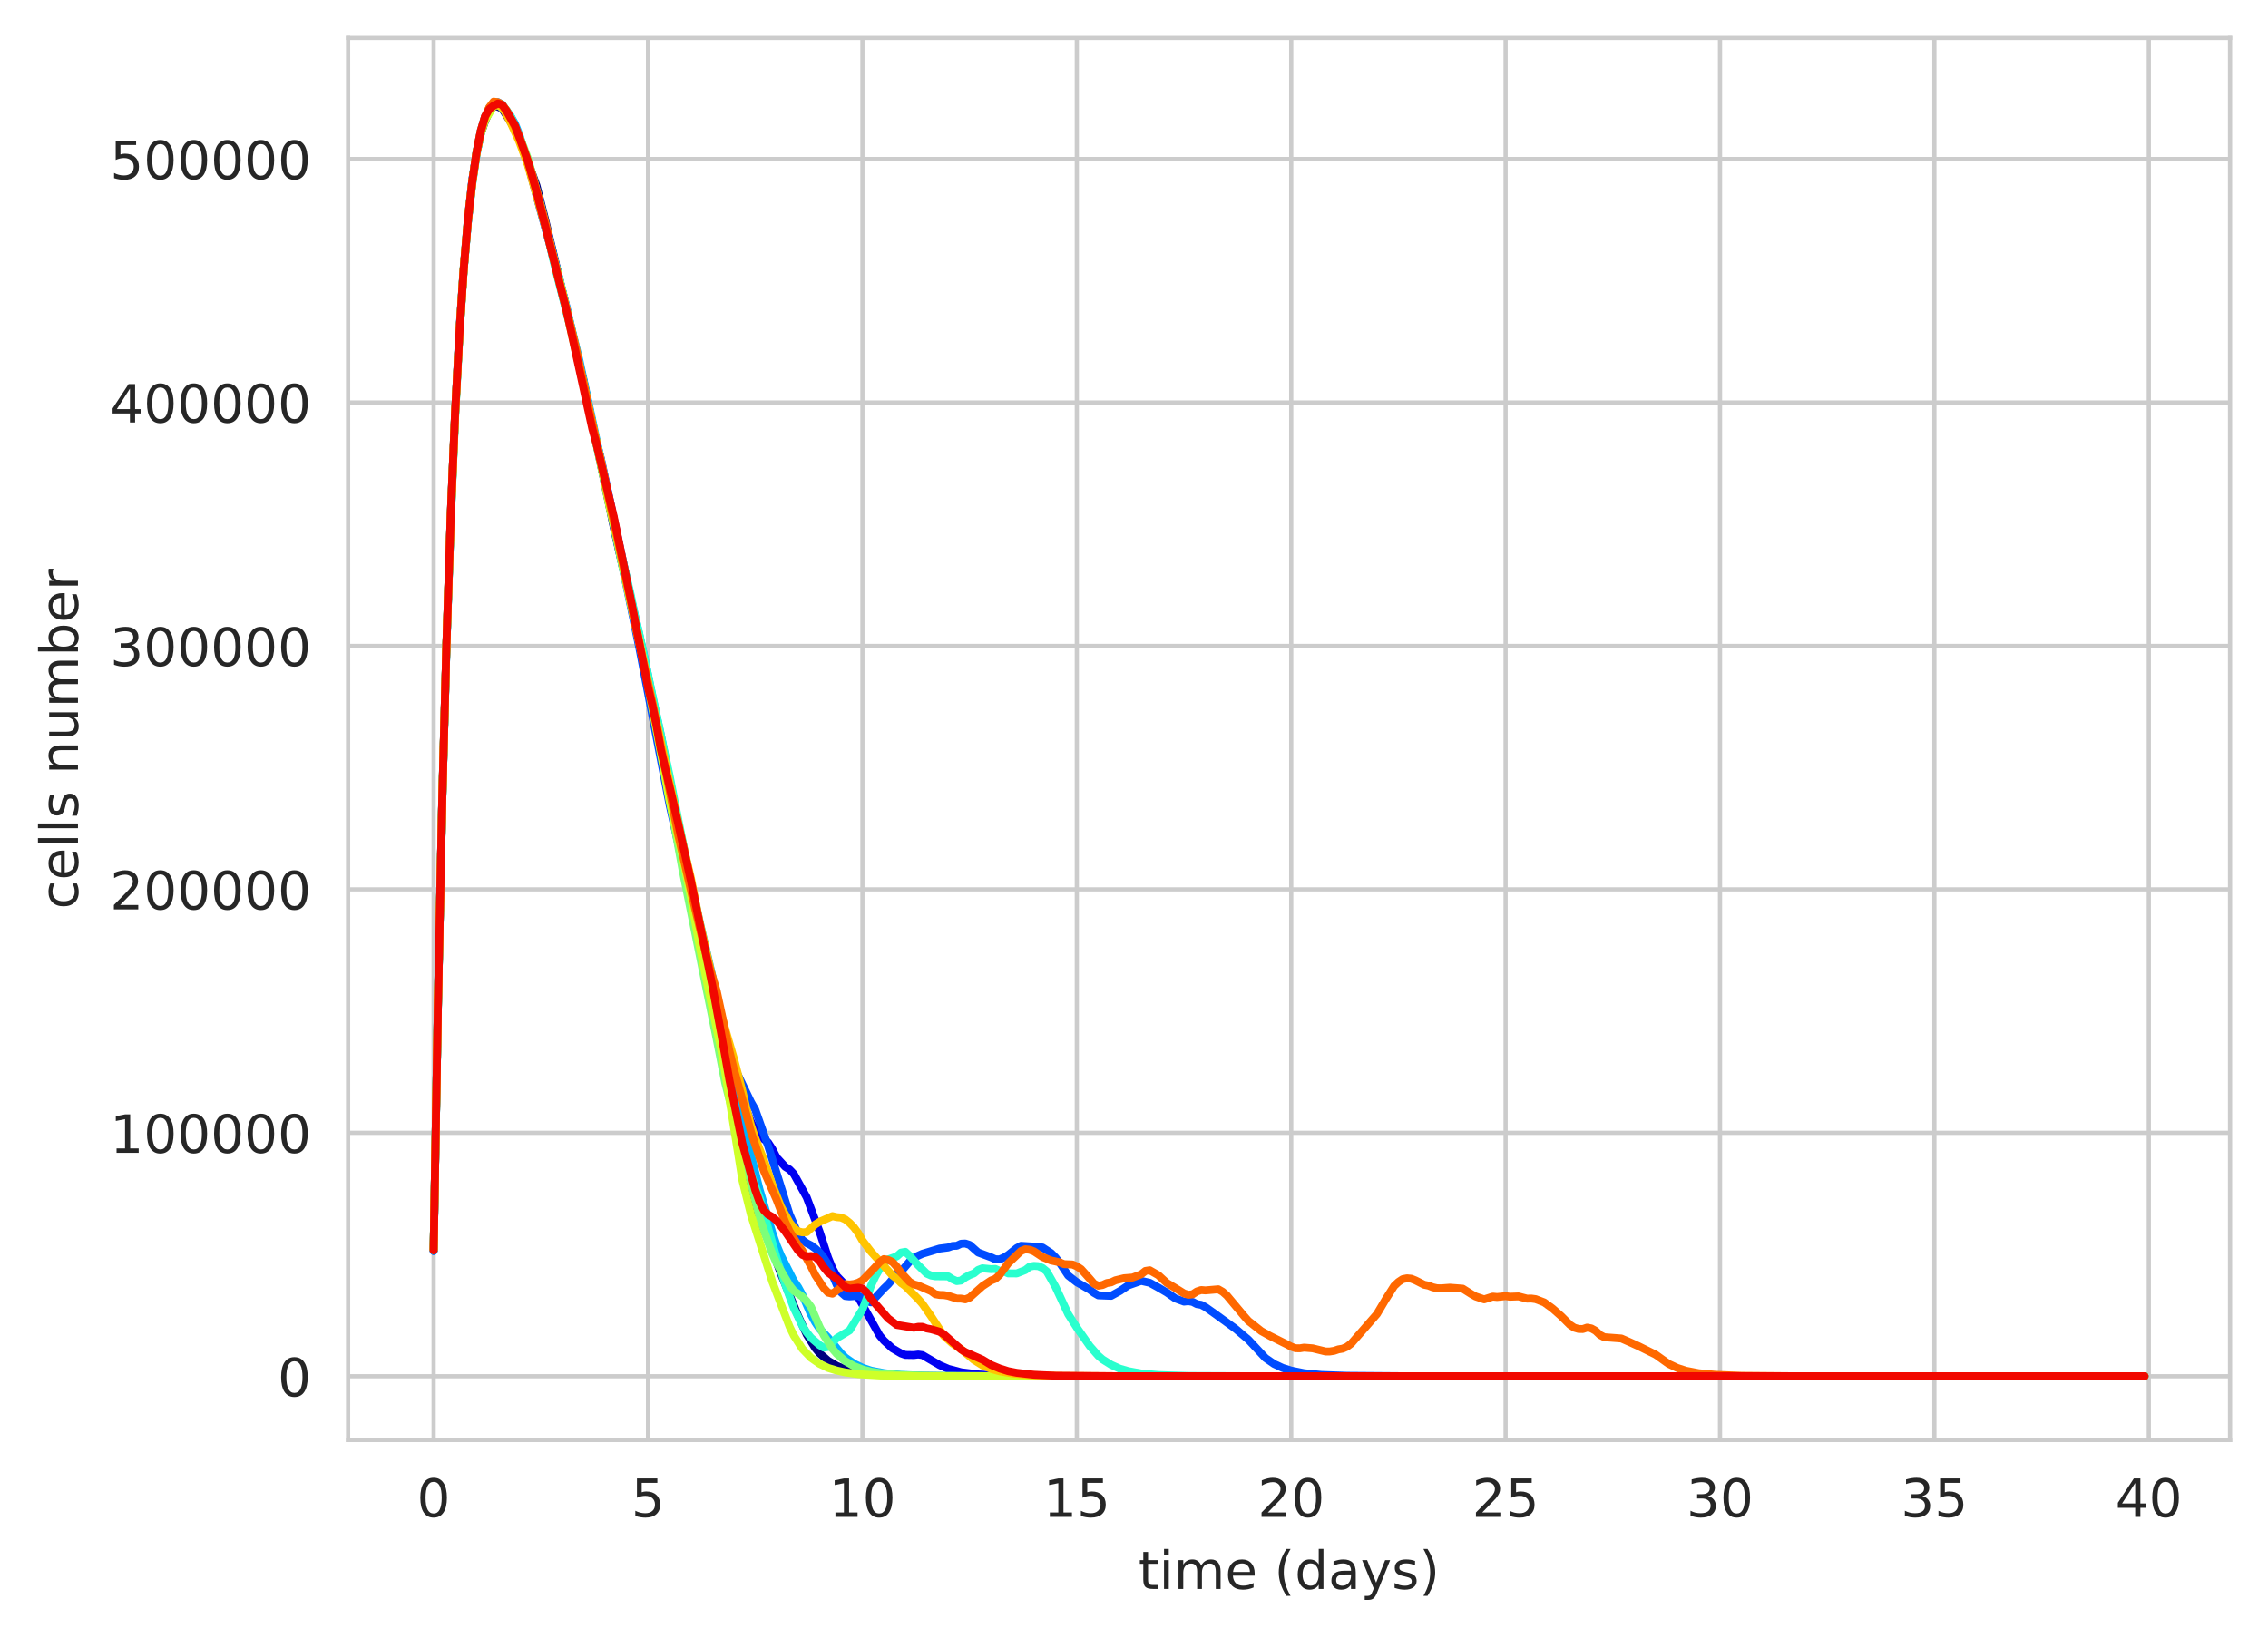 <?xml version="1.0" encoding="utf-8" standalone="no"?>
<!DOCTYPE svg PUBLIC "-//W3C//DTD SVG 1.1//EN"
  "http://www.w3.org/Graphics/SVG/1.1/DTD/svg11.dtd">
<!-- Created with matplotlib (https://matplotlib.org/) -->
<svg height="310.868pt" version="1.1" viewBox="0 0 430.373 310.868" width="430.373pt" xmlns="http://www.w3.org/2000/svg" xmlns:xlink="http://www.w3.org/1999/xlink">
 <defs>
  <style type="text/css">
*{stroke-linecap:butt;stroke-linejoin:round;white-space:pre;}
  </style>
 </defs>
 <g id="figure_1">
  <g id="patch_1">
   <path d="M 0 310.868 
L 430.373 310.868 
L 430.373 0 
L 0 0 
z
" style="fill:#ffffff;"/>
  </g>
  <g id="axes_1">
   <g id="patch_2">
    <path d="M 66.053 273.312 
L 423.173 273.312 
L 423.173 7.2 
L 66.053 7.2 
z
" style="fill:#ffffff;"/>
   </g>
   <g id="matplotlib.axis_1">
    <g id="xtick_1">
     <g id="line2d_1">
      <path clip-path="url(#p8ce9dc0d9c)" d="M 82.286 273.312 
L 82.286 7.2 
" style="fill:none;stroke:#cccccc;stroke-linecap:round;stroke-width:0.8;"/>
     </g>
     <g id="text_1">
      <!-- 0 -->
      <defs>
       <path d="M 31.781 66.406 
Q 24.172 66.406 20.328 58.906 
Q 16.5 51.422 16.5 36.375 
Q 16.5 21.391 20.328 13.891 
Q 24.172 6.391 31.781 6.391 
Q 39.453 6.391 43.281 13.891 
Q 47.125 21.391 47.125 36.375 
Q 47.125 51.422 43.281 58.906 
Q 39.453 66.406 31.781 66.406 
z
M 31.781 74.219 
Q 44.047 74.219 50.516 64.516 
Q 56.984 54.828 56.984 36.375 
Q 56.984 17.969 50.516 8.266 
Q 44.047 -1.422 31.781 -1.422 
Q 19.531 -1.422 13.062 8.266 
Q 6.594 17.969 6.594 36.375 
Q 6.594 54.828 13.062 64.516 
Q 19.531 74.219 31.781 74.219 
z
" id="DejaVuSans-48"/>
      </defs>
      <g style="fill:#262626;" transform="translate(79.105 287.91)scale(0.1 -0.1)">
       <use xlink:href="#DejaVuSans-48"/>
      </g>
     </g>
    </g>
    <g id="xtick_2">
     <g id="line2d_2">
      <path clip-path="url(#p8ce9dc0d9c)" d="M 122.969 273.312 
L 122.969 7.2 
" style="fill:none;stroke:#cccccc;stroke-linecap:round;stroke-width:0.8;"/>
     </g>
     <g id="text_2">
      <!-- 5 -->
      <defs>
       <path d="M 10.797 72.906 
L 49.516 72.906 
L 49.516 64.594 
L 19.828 64.594 
L 19.828 46.734 
Q 21.969 47.469 24.109 47.828 
Q 26.266 48.188 28.422 48.188 
Q 40.625 48.188 47.75 41.5 
Q 54.891 34.812 54.891 23.391 
Q 54.891 11.625 47.562 5.094 
Q 40.234 -1.422 26.906 -1.422 
Q 22.312 -1.422 17.547 -0.641 
Q 12.797 0.141 7.719 1.703 
L 7.719 11.625 
Q 12.109 9.234 16.797 8.062 
Q 21.484 6.891 26.703 6.891 
Q 35.156 6.891 40.078 11.328 
Q 45.016 15.766 45.016 23.391 
Q 45.016 31 40.078 35.438 
Q 35.156 39.891 26.703 39.891 
Q 22.75 39.891 18.812 39.016 
Q 14.891 38.141 10.797 36.281 
z
" id="DejaVuSans-53"/>
      </defs>
      <g style="fill:#262626;" transform="translate(119.788 287.91)scale(0.1 -0.1)">
       <use xlink:href="#DejaVuSans-53"/>
      </g>
     </g>
    </g>
    <g id="xtick_3">
     <g id="line2d_3">
      <path clip-path="url(#p8ce9dc0d9c)" d="M 163.653 273.312 
L 163.653 7.2 
" style="fill:none;stroke:#cccccc;stroke-linecap:round;stroke-width:0.8;"/>
     </g>
     <g id="text_3">
      <!-- 10 -->
      <defs>
       <path d="M 12.406 8.297 
L 28.516 8.297 
L 28.516 63.922 
L 10.984 60.406 
L 10.984 69.391 
L 28.422 72.906 
L 38.281 72.906 
L 38.281 8.297 
L 54.391 8.297 
L 54.391 0 
L 12.406 0 
z
" id="DejaVuSans-49"/>
      </defs>
      <g style="fill:#262626;" transform="translate(157.29 287.91)scale(0.1 -0.1)">
       <use xlink:href="#DejaVuSans-49"/>
       <use x="63.623" xlink:href="#DejaVuSans-48"/>
      </g>
     </g>
    </g>
    <g id="xtick_4">
     <g id="line2d_4">
      <path clip-path="url(#p8ce9dc0d9c)" d="M 204.336 273.312 
L 204.336 7.2 
" style="fill:none;stroke:#cccccc;stroke-linecap:round;stroke-width:0.8;"/>
     </g>
     <g id="text_4">
      <!-- 15 -->
      <g style="fill:#262626;" transform="translate(197.974 287.91)scale(0.1 -0.1)">
       <use xlink:href="#DejaVuSans-49"/>
       <use x="63.623" xlink:href="#DejaVuSans-53"/>
      </g>
     </g>
    </g>
    <g id="xtick_5">
     <g id="line2d_5">
      <path clip-path="url(#p8ce9dc0d9c)" d="M 245.02 273.312 
L 245.02 7.2 
" style="fill:none;stroke:#cccccc;stroke-linecap:round;stroke-width:0.8;"/>
     </g>
     <g id="text_5">
      <!-- 20 -->
      <defs>
       <path d="M 19.188 8.297 
L 53.609 8.297 
L 53.609 0 
L 7.328 0 
L 7.328 8.297 
Q 12.938 14.109 22.625 23.891 
Q 32.328 33.688 34.812 36.531 
Q 39.547 41.844 41.422 45.531 
Q 43.312 49.219 43.312 52.781 
Q 43.312 58.594 39.234 62.25 
Q 35.156 65.922 28.609 65.922 
Q 23.969 65.922 18.812 64.312 
Q 13.672 62.703 7.812 59.422 
L 7.812 69.391 
Q 13.766 71.781 18.938 73 
Q 24.125 74.219 28.422 74.219 
Q 39.75 74.219 46.484 68.547 
Q 53.219 62.891 53.219 53.422 
Q 53.219 48.922 51.531 44.891 
Q 49.859 40.875 45.406 35.406 
Q 44.188 33.984 37.641 27.219 
Q 31.109 20.453 19.188 8.297 
z
" id="DejaVuSans-50"/>
      </defs>
      <g style="fill:#262626;" transform="translate(238.657 287.91)scale(0.1 -0.1)">
       <use xlink:href="#DejaVuSans-50"/>
       <use x="63.623" xlink:href="#DejaVuSans-48"/>
      </g>
     </g>
    </g>
    <g id="xtick_6">
     <g id="line2d_6">
      <path clip-path="url(#p8ce9dc0d9c)" d="M 285.703 273.312 
L 285.703 7.2 
" style="fill:none;stroke:#cccccc;stroke-linecap:round;stroke-width:0.8;"/>
     </g>
     <g id="text_6">
      <!-- 25 -->
      <g style="fill:#262626;" transform="translate(279.341 287.91)scale(0.1 -0.1)">
       <use xlink:href="#DejaVuSans-50"/>
       <use x="63.623" xlink:href="#DejaVuSans-53"/>
      </g>
     </g>
    </g>
    <g id="xtick_7">
     <g id="line2d_7">
      <path clip-path="url(#p8ce9dc0d9c)" d="M 326.387 273.312 
L 326.387 7.2 
" style="fill:none;stroke:#cccccc;stroke-linecap:round;stroke-width:0.8;"/>
     </g>
     <g id="text_7">
      <!-- 30 -->
      <defs>
       <path d="M 40.578 39.312 
Q 47.656 37.797 51.625 33 
Q 55.609 28.219 55.609 21.188 
Q 55.609 10.406 48.188 4.484 
Q 40.766 -1.422 27.094 -1.422 
Q 22.516 -1.422 17.656 -0.516 
Q 12.797 0.391 7.625 2.203 
L 7.625 11.719 
Q 11.719 9.328 16.594 8.109 
Q 21.484 6.891 26.812 6.891 
Q 36.078 6.891 40.938 10.547 
Q 45.797 14.203 45.797 21.188 
Q 45.797 27.641 41.281 31.266 
Q 36.766 34.906 28.719 34.906 
L 20.219 34.906 
L 20.219 43.016 
L 29.109 43.016 
Q 36.375 43.016 40.234 45.922 
Q 44.094 48.828 44.094 54.297 
Q 44.094 59.906 40.109 62.906 
Q 36.141 65.922 28.719 65.922 
Q 24.656 65.922 20.016 65.031 
Q 15.375 64.156 9.812 62.312 
L 9.812 71.094 
Q 15.438 72.656 20.344 73.438 
Q 25.25 74.219 29.594 74.219 
Q 40.828 74.219 47.359 69.109 
Q 53.906 64.016 53.906 55.328 
Q 53.906 49.266 50.438 45.094 
Q 46.969 40.922 40.578 39.312 
z
" id="DejaVuSans-51"/>
      </defs>
      <g style="fill:#262626;" transform="translate(320.025 287.91)scale(0.1 -0.1)">
       <use xlink:href="#DejaVuSans-51"/>
       <use x="63.623" xlink:href="#DejaVuSans-48"/>
      </g>
     </g>
    </g>
    <g id="xtick_8">
     <g id="line2d_8">
      <path clip-path="url(#p8ce9dc0d9c)" d="M 367.071 273.312 
L 367.071 7.2 
" style="fill:none;stroke:#cccccc;stroke-linecap:round;stroke-width:0.8;"/>
     </g>
     <g id="text_8">
      <!-- 35 -->
      <g style="fill:#262626;" transform="translate(360.708 287.91)scale(0.1 -0.1)">
       <use xlink:href="#DejaVuSans-51"/>
       <use x="63.623" xlink:href="#DejaVuSans-53"/>
      </g>
     </g>
    </g>
    <g id="xtick_9">
     <g id="line2d_9">
      <path clip-path="url(#p8ce9dc0d9c)" d="M 407.754 273.312 
L 407.754 7.2 
" style="fill:none;stroke:#cccccc;stroke-linecap:round;stroke-width:0.8;"/>
     </g>
     <g id="text_9">
      <!-- 40 -->
      <defs>
       <path d="M 37.797 64.312 
L 12.891 25.391 
L 37.797 25.391 
z
M 35.203 72.906 
L 47.609 72.906 
L 47.609 25.391 
L 58.016 25.391 
L 58.016 17.188 
L 47.609 17.188 
L 47.609 0 
L 37.797 0 
L 37.797 17.188 
L 4.891 17.188 
L 4.891 26.703 
z
" id="DejaVuSans-52"/>
      </defs>
      <g style="fill:#262626;" transform="translate(401.392 287.91)scale(0.1 -0.1)">
       <use xlink:href="#DejaVuSans-52"/>
       <use x="63.623" xlink:href="#DejaVuSans-48"/>
      </g>
     </g>
    </g>
    <g id="text_10">
     <!-- time (days) -->
     <defs>
      <path d="M 18.312 70.219 
L 18.312 54.688 
L 36.812 54.688 
L 36.812 47.703 
L 18.312 47.703 
L 18.312 18.016 
Q 18.312 11.328 20.141 9.422 
Q 21.969 7.516 27.594 7.516 
L 36.812 7.516 
L 36.812 0 
L 27.594 0 
Q 17.188 0 13.234 3.875 
Q 9.281 7.766 9.281 18.016 
L 9.281 47.703 
L 2.688 47.703 
L 2.688 54.688 
L 9.281 54.688 
L 9.281 70.219 
z
" id="DejaVuSans-116"/>
      <path d="M 9.422 54.688 
L 18.406 54.688 
L 18.406 0 
L 9.422 0 
z
M 9.422 75.984 
L 18.406 75.984 
L 18.406 64.594 
L 9.422 64.594 
z
" id="DejaVuSans-105"/>
      <path d="M 52 44.188 
Q 55.375 50.25 60.062 53.125 
Q 64.75 56 71.094 56 
Q 79.641 56 84.281 50.016 
Q 88.922 44.047 88.922 33.016 
L 88.922 0 
L 79.891 0 
L 79.891 32.719 
Q 79.891 40.578 77.094 44.375 
Q 74.312 48.188 68.609 48.188 
Q 61.625 48.188 57.562 43.547 
Q 53.516 38.922 53.516 30.906 
L 53.516 0 
L 44.484 0 
L 44.484 32.719 
Q 44.484 40.625 41.703 44.406 
Q 38.922 48.188 33.109 48.188 
Q 26.219 48.188 22.156 43.531 
Q 18.109 38.875 18.109 30.906 
L 18.109 0 
L 9.078 0 
L 9.078 54.688 
L 18.109 54.688 
L 18.109 46.188 
Q 21.188 51.219 25.484 53.609 
Q 29.781 56 35.688 56 
Q 41.656 56 45.828 52.969 
Q 50 49.953 52 44.188 
z
" id="DejaVuSans-109"/>
      <path d="M 56.203 29.594 
L 56.203 25.203 
L 14.891 25.203 
Q 15.484 15.922 20.484 11.062 
Q 25.484 6.203 34.422 6.203 
Q 39.594 6.203 44.453 7.469 
Q 49.312 8.734 54.109 11.281 
L 54.109 2.781 
Q 49.266 0.734 44.188 -0.344 
Q 39.109 -1.422 33.891 -1.422 
Q 20.797 -1.422 13.156 6.188 
Q 5.516 13.812 5.516 26.812 
Q 5.516 40.234 12.766 48.109 
Q 20.016 56 32.328 56 
Q 43.359 56 49.781 48.891 
Q 56.203 41.797 56.203 29.594 
z
M 47.219 32.234 
Q 47.125 39.594 43.094 43.984 
Q 39.062 48.391 32.422 48.391 
Q 24.906 48.391 20.391 44.141 
Q 15.875 39.891 15.188 32.172 
z
" id="DejaVuSans-101"/>
      <path id="DejaVuSans-32"/>
      <path d="M 31 75.875 
Q 24.469 64.656 21.281 53.656 
Q 18.109 42.672 18.109 31.391 
Q 18.109 20.125 21.312 9.062 
Q 24.516 -2 31 -13.188 
L 23.188 -13.188 
Q 15.875 -1.703 12.234 9.375 
Q 8.594 20.453 8.594 31.391 
Q 8.594 42.281 12.203 53.312 
Q 15.828 64.359 23.188 75.875 
z
" id="DejaVuSans-40"/>
      <path d="M 45.406 46.391 
L 45.406 75.984 
L 54.391 75.984 
L 54.391 0 
L 45.406 0 
L 45.406 8.203 
Q 42.578 3.328 38.25 0.953 
Q 33.938 -1.422 27.875 -1.422 
Q 17.969 -1.422 11.734 6.484 
Q 5.516 14.406 5.516 27.297 
Q 5.516 40.188 11.734 48.094 
Q 17.969 56 27.875 56 
Q 33.938 56 38.25 53.625 
Q 42.578 51.266 45.406 46.391 
z
M 14.797 27.297 
Q 14.797 17.391 18.875 11.75 
Q 22.953 6.109 30.078 6.109 
Q 37.203 6.109 41.297 11.75 
Q 45.406 17.391 45.406 27.297 
Q 45.406 37.203 41.297 42.844 
Q 37.203 48.484 30.078 48.484 
Q 22.953 48.484 18.875 42.844 
Q 14.797 37.203 14.797 27.297 
z
" id="DejaVuSans-100"/>
      <path d="M 34.281 27.484 
Q 23.391 27.484 19.188 25 
Q 14.984 22.516 14.984 16.5 
Q 14.984 11.719 18.141 8.906 
Q 21.297 6.109 26.703 6.109 
Q 34.188 6.109 38.703 11.406 
Q 43.219 16.703 43.219 25.484 
L 43.219 27.484 
z
M 52.203 31.203 
L 52.203 0 
L 43.219 0 
L 43.219 8.297 
Q 40.141 3.328 35.547 0.953 
Q 30.953 -1.422 24.312 -1.422 
Q 15.922 -1.422 10.953 3.297 
Q 6 8.016 6 15.922 
Q 6 25.141 12.172 29.828 
Q 18.359 34.516 30.609 34.516 
L 43.219 34.516 
L 43.219 35.406 
Q 43.219 41.609 39.141 45 
Q 35.062 48.391 27.688 48.391 
Q 23 48.391 18.547 47.266 
Q 14.109 46.141 10.016 43.891 
L 10.016 52.203 
Q 14.938 54.109 19.578 55.047 
Q 24.219 56 28.609 56 
Q 40.484 56 46.344 49.844 
Q 52.203 43.703 52.203 31.203 
z
" id="DejaVuSans-97"/>
      <path d="M 32.172 -5.078 
Q 28.375 -14.844 24.75 -17.812 
Q 21.141 -20.797 15.094 -20.797 
L 7.906 -20.797 
L 7.906 -13.281 
L 13.188 -13.281 
Q 16.891 -13.281 18.938 -11.516 
Q 21 -9.766 23.484 -3.219 
L 25.094 0.875 
L 2.984 54.688 
L 12.5 54.688 
L 29.594 11.922 
L 46.688 54.688 
L 56.203 54.688 
z
" id="DejaVuSans-121"/>
      <path d="M 44.281 53.078 
L 44.281 44.578 
Q 40.484 46.531 36.375 47.5 
Q 32.281 48.484 27.875 48.484 
Q 21.188 48.484 17.844 46.438 
Q 14.5 44.391 14.5 40.281 
Q 14.5 37.156 16.891 35.375 
Q 19.281 33.594 26.516 31.984 
L 29.594 31.297 
Q 39.156 29.25 43.188 25.516 
Q 47.219 21.781 47.219 15.094 
Q 47.219 7.469 41.188 3.016 
Q 35.156 -1.422 24.609 -1.422 
Q 20.219 -1.422 15.453 -0.562 
Q 10.688 0.297 5.422 2 
L 5.422 11.281 
Q 10.406 8.688 15.234 7.391 
Q 20.062 6.109 24.812 6.109 
Q 31.156 6.109 34.562 8.281 
Q 37.984 10.453 37.984 14.406 
Q 37.984 18.062 35.516 20.016 
Q 33.062 21.969 24.703 23.781 
L 21.578 24.516 
Q 13.234 26.266 9.516 29.906 
Q 5.812 33.547 5.812 39.891 
Q 5.812 47.609 11.281 51.797 
Q 16.75 56 26.812 56 
Q 31.781 56 36.172 55.266 
Q 40.578 54.547 44.281 53.078 
z
" id="DejaVuSans-115"/>
      <path d="M 8.016 75.875 
L 15.828 75.875 
Q 23.141 64.359 26.781 53.312 
Q 30.422 42.281 30.422 31.391 
Q 30.422 20.453 26.781 9.375 
Q 23.141 -1.703 15.828 -13.188 
L 8.016 -13.188 
Q 14.5 -2 17.703 9.062 
Q 20.906 20.125 20.906 31.391 
Q 20.906 42.672 17.703 53.656 
Q 14.5 64.656 8.016 75.875 
z
" id="DejaVuSans-41"/>
     </defs>
     <g style="fill:#262626;" transform="translate(216.024 301.589)scale(0.1 -0.1)">
      <use xlink:href="#DejaVuSans-116"/>
      <use x="39.209" xlink:href="#DejaVuSans-105"/>
      <use x="66.992" xlink:href="#DejaVuSans-109"/>
      <use x="164.404" xlink:href="#DejaVuSans-101"/>
      <use x="225.928" xlink:href="#DejaVuSans-32"/>
      <use x="257.715" xlink:href="#DejaVuSans-40"/>
      <use x="296.729" xlink:href="#DejaVuSans-100"/>
      <use x="360.205" xlink:href="#DejaVuSans-97"/>
      <use x="421.484" xlink:href="#DejaVuSans-121"/>
      <use x="480.664" xlink:href="#DejaVuSans-115"/>
      <use x="532.764" xlink:href="#DejaVuSans-41"/>
     </g>
    </g>
   </g>
   <g id="matplotlib.axis_2">
    <g id="ytick_1">
     <g id="line2d_10">
      <path clip-path="url(#p8ce9dc0d9c)" d="M 66.053 261.216 
L 423.173 261.216 
" style="fill:none;stroke:#cccccc;stroke-linecap:round;stroke-width:0.8;"/>
     </g>
     <g id="text_11">
      <!-- 0 -->
      <g style="fill:#262626;" transform="translate(52.691 265.015)scale(0.1 -0.1)">
       <use xlink:href="#DejaVuSans-48"/>
      </g>
     </g>
    </g>
    <g id="ytick_2">
     <g id="line2d_11">
      <path clip-path="url(#p8ce9dc0d9c)" d="M 66.053 215.01 
L 423.173 215.01 
" style="fill:none;stroke:#cccccc;stroke-linecap:round;stroke-width:0.8;"/>
     </g>
     <g id="text_12">
      <!-- 100000 -->
      <g style="fill:#262626;" transform="translate(20.878 218.809)scale(0.1 -0.1)">
       <use xlink:href="#DejaVuSans-49"/>
       <use x="63.623" xlink:href="#DejaVuSans-48"/>
       <use x="127.246" xlink:href="#DejaVuSans-48"/>
       <use x="190.869" xlink:href="#DejaVuSans-48"/>
       <use x="254.492" xlink:href="#DejaVuSans-48"/>
       <use x="318.115" xlink:href="#DejaVuSans-48"/>
      </g>
     </g>
    </g>
    <g id="ytick_3">
     <g id="line2d_12">
      <path clip-path="url(#p8ce9dc0d9c)" d="M 66.053 168.804 
L 423.173 168.804 
" style="fill:none;stroke:#cccccc;stroke-linecap:round;stroke-width:0.8;"/>
     </g>
     <g id="text_13">
      <!-- 200000 -->
      <g style="fill:#262626;" transform="translate(20.878 172.604)scale(0.1 -0.1)">
       <use xlink:href="#DejaVuSans-50"/>
       <use x="63.623" xlink:href="#DejaVuSans-48"/>
       <use x="127.246" xlink:href="#DejaVuSans-48"/>
       <use x="190.869" xlink:href="#DejaVuSans-48"/>
       <use x="254.492" xlink:href="#DejaVuSans-48"/>
       <use x="318.115" xlink:href="#DejaVuSans-48"/>
      </g>
     </g>
    </g>
    <g id="ytick_4">
     <g id="line2d_13">
      <path clip-path="url(#p8ce9dc0d9c)" d="M 66.053 122.599 
L 423.173 122.599 
" style="fill:none;stroke:#cccccc;stroke-linecap:round;stroke-width:0.8;"/>
     </g>
     <g id="text_14">
      <!-- 300000 -->
      <g style="fill:#262626;" transform="translate(20.878 126.398)scale(0.1 -0.1)">
       <use xlink:href="#DejaVuSans-51"/>
       <use x="63.623" xlink:href="#DejaVuSans-48"/>
       <use x="127.246" xlink:href="#DejaVuSans-48"/>
       <use x="190.869" xlink:href="#DejaVuSans-48"/>
       <use x="254.492" xlink:href="#DejaVuSans-48"/>
       <use x="318.115" xlink:href="#DejaVuSans-48"/>
      </g>
     </g>
    </g>
    <g id="ytick_5">
     <g id="line2d_14">
      <path clip-path="url(#p8ce9dc0d9c)" d="M 66.053 76.393 
L 423.173 76.393 
" style="fill:none;stroke:#cccccc;stroke-linecap:round;stroke-width:0.8;"/>
     </g>
     <g id="text_15">
      <!-- 400000 -->
      <g style="fill:#262626;" transform="translate(20.878 80.192)scale(0.1 -0.1)">
       <use xlink:href="#DejaVuSans-52"/>
       <use x="63.623" xlink:href="#DejaVuSans-48"/>
       <use x="127.246" xlink:href="#DejaVuSans-48"/>
       <use x="190.869" xlink:href="#DejaVuSans-48"/>
       <use x="254.492" xlink:href="#DejaVuSans-48"/>
       <use x="318.115" xlink:href="#DejaVuSans-48"/>
      </g>
     </g>
    </g>
    <g id="ytick_6">
     <g id="line2d_15">
      <path clip-path="url(#p8ce9dc0d9c)" d="M 66.053 30.187 
L 423.173 30.187 
" style="fill:none;stroke:#cccccc;stroke-linecap:round;stroke-width:0.8;"/>
     </g>
     <g id="text_16">
      <!-- 500000 -->
      <g style="fill:#262626;" transform="translate(20.878 33.986)scale(0.1 -0.1)">
       <use xlink:href="#DejaVuSans-53"/>
       <use x="63.623" xlink:href="#DejaVuSans-48"/>
       <use x="127.246" xlink:href="#DejaVuSans-48"/>
       <use x="190.869" xlink:href="#DejaVuSans-48"/>
       <use x="254.492" xlink:href="#DejaVuSans-48"/>
       <use x="318.115" xlink:href="#DejaVuSans-48"/>
      </g>
     </g>
    </g>
    <g id="text_17">
     <!-- cells number -->
     <defs>
      <path d="M 48.781 52.594 
L 48.781 44.188 
Q 44.969 46.297 41.141 47.344 
Q 37.312 48.391 33.406 48.391 
Q 24.656 48.391 19.812 42.844 
Q 14.984 37.312 14.984 27.297 
Q 14.984 17.281 19.812 11.734 
Q 24.656 6.203 33.406 6.203 
Q 37.312 6.203 41.141 7.25 
Q 44.969 8.297 48.781 10.406 
L 48.781 2.094 
Q 45.016 0.344 40.984 -0.531 
Q 36.969 -1.422 32.422 -1.422 
Q 20.062 -1.422 12.781 6.344 
Q 5.516 14.109 5.516 27.297 
Q 5.516 40.672 12.859 48.328 
Q 20.219 56 33.016 56 
Q 37.156 56 41.109 55.141 
Q 45.062 54.297 48.781 52.594 
z
" id="DejaVuSans-99"/>
      <path d="M 9.422 75.984 
L 18.406 75.984 
L 18.406 0 
L 9.422 0 
z
" id="DejaVuSans-108"/>
      <path d="M 54.891 33.016 
L 54.891 0 
L 45.906 0 
L 45.906 32.719 
Q 45.906 40.484 42.875 44.328 
Q 39.844 48.188 33.797 48.188 
Q 26.516 48.188 22.312 43.547 
Q 18.109 38.922 18.109 30.906 
L 18.109 0 
L 9.078 0 
L 9.078 54.688 
L 18.109 54.688 
L 18.109 46.188 
Q 21.344 51.125 25.703 53.562 
Q 30.078 56 35.797 56 
Q 45.219 56 50.047 50.172 
Q 54.891 44.344 54.891 33.016 
z
" id="DejaVuSans-110"/>
      <path d="M 8.5 21.578 
L 8.5 54.688 
L 17.484 54.688 
L 17.484 21.922 
Q 17.484 14.156 20.5 10.266 
Q 23.531 6.391 29.594 6.391 
Q 36.859 6.391 41.078 11.031 
Q 45.312 15.672 45.312 23.688 
L 45.312 54.688 
L 54.297 54.688 
L 54.297 0 
L 45.312 0 
L 45.312 8.406 
Q 42.047 3.422 37.719 1 
Q 33.406 -1.422 27.688 -1.422 
Q 18.266 -1.422 13.375 4.438 
Q 8.5 10.297 8.5 21.578 
z
M 31.109 56 
z
" id="DejaVuSans-117"/>
      <path d="M 48.688 27.297 
Q 48.688 37.203 44.609 42.844 
Q 40.531 48.484 33.406 48.484 
Q 26.266 48.484 22.188 42.844 
Q 18.109 37.203 18.109 27.297 
Q 18.109 17.391 22.188 11.75 
Q 26.266 6.109 33.406 6.109 
Q 40.531 6.109 44.609 11.75 
Q 48.688 17.391 48.688 27.297 
z
M 18.109 46.391 
Q 20.953 51.266 25.266 53.625 
Q 29.594 56 35.594 56 
Q 45.562 56 51.781 48.094 
Q 58.016 40.188 58.016 27.297 
Q 58.016 14.406 51.781 6.484 
Q 45.562 -1.422 35.594 -1.422 
Q 29.594 -1.422 25.266 0.953 
Q 20.953 3.328 18.109 8.203 
L 18.109 0 
L 9.078 0 
L 9.078 75.984 
L 18.109 75.984 
z
" id="DejaVuSans-98"/>
      <path d="M 41.109 46.297 
Q 39.594 47.172 37.812 47.578 
Q 36.031 48 33.891 48 
Q 26.266 48 22.188 43.047 
Q 18.109 38.094 18.109 28.812 
L 18.109 0 
L 9.078 0 
L 9.078 54.688 
L 18.109 54.688 
L 18.109 46.188 
Q 20.953 51.172 25.484 53.578 
Q 30.031 56 36.531 56 
Q 37.453 56 38.578 55.875 
Q 39.703 55.766 41.062 55.516 
z
" id="DejaVuSans-114"/>
     </defs>
     <g style="fill:#262626;" transform="translate(14.798 172.568)rotate(-90)scale(0.1 -0.1)">
      <use xlink:href="#DejaVuSans-99"/>
      <use x="54.98" xlink:href="#DejaVuSans-101"/>
      <use x="116.504" xlink:href="#DejaVuSans-108"/>
      <use x="144.287" xlink:href="#DejaVuSans-108"/>
      <use x="172.07" xlink:href="#DejaVuSans-115"/>
      <use x="224.17" xlink:href="#DejaVuSans-32"/>
      <use x="255.957" xlink:href="#DejaVuSans-110"/>
      <use x="319.336" xlink:href="#DejaVuSans-117"/>
      <use x="382.715" xlink:href="#DejaVuSans-109"/>
      <use x="480.127" xlink:href="#DejaVuSans-98"/>
      <use x="543.604" xlink:href="#DejaVuSans-101"/>
      <use x="605.127" xlink:href="#DejaVuSans-114"/>
     </g>
    </g>
   </g>
   <g id="line2d_16">
    <path clip-path="url(#p8ce9dc0d9c)" d="M 82.286 237.336 
L 83.1 190.616 
L 83.913 152.316 
L 84.727 122.294 
L 85.541 98.064 
L 86.354 78.84 
L 87.168 63.335 
L 87.982 51.25 
L 88.795 41.98 
L 89.609 34.604 
L 90.423 29.069 
L 91.236 25.412 
L 92.05 22.959 
L 92.864 21.146 
L 93.677 20.144 
L 94.491 20.257 
L 95.305 20.628 
L 96.932 23.228 
L 98.559 26.171 
L 101.814 35.246 
L 103.441 41.636 
L 106.696 55.196 
L 109.951 69.134 
L 110.764 72.379 
L 116.46 100.079 
L 118.087 107.29 
L 119.715 114.231 
L 120.528 117.803 
L 127.851 154.919 
L 129.479 164.03 
L 136.802 200.554 
L 138.429 206.908 
L 139.243 210.837 
L 140.87 219.387 
L 142.497 226.439 
L 143.311 229.287 
L 144.938 233.422 
L 146.566 237.425 
L 148.193 241.801 
L 151.448 249.756 
L 153.075 253.302 
L 154.703 255.882 
L 155.516 256.857 
L 157.144 258.278 
L 158.771 259.236 
L 160.398 259.886 
L 163.653 260.627 
L 166.094 260.885 
L 170.976 261.127 
L 180.74 261.208 
L 215.728 261.216 
L 406.94 261.216 
L 406.94 261.216 
" style="fill:none;stroke:#000080;stroke-linecap:round;stroke-width:1.5;"/>
   </g>
   <g id="line2d_17">
    <path clip-path="url(#p8ce9dc0d9c)" d="M 82.286 237.441 
L 83.1 190.275 
L 83.913 151.851 
L 84.727 121.832 
L 85.541 97.6 
L 86.354 78.408 
L 87.168 62.934 
L 87.982 51.053 
L 88.795 41.476 
L 89.609 34.345 
L 90.423 28.918 
L 91.236 24.8 
L 92.05 22.095 
L 92.864 20.694 
L 93.677 20.13 
L 94.491 19.906 
L 95.305 20.56 
L 96.118 21.539 
L 96.932 22.862 
L 98.559 26.394 
L 100.187 31.06 
L 102.628 40.131 
L 104.255 46.084 
L 105.882 52.605 
L 107.51 59.196 
L 108.323 62.299 
L 112.392 80.666 
L 114.019 87.037 
L 118.087 105.954 
L 123.783 132.71 
L 124.597 136.315 
L 130.292 165.34 
L 131.92 172.52 
L 132.733 175.836 
L 134.361 183.254 
L 139.243 202.932 
L 141.684 210.855 
L 142.497 212.857 
L 143.311 214.482 
L 144.125 215.22 
L 144.938 216.207 
L 145.752 216.853 
L 146.566 218.113 
L 147.379 219.707 
L 149.007 221.471 
L 149.821 221.975 
L 150.634 222.824 
L 153.075 227.256 
L 155.516 233.761 
L 157.144 238.73 
L 157.957 240.721 
L 158.771 242.184 
L 160.398 243.884 
L 162.026 245.202 
L 162.839 246.195 
L 166.908 253.479 
L 167.721 254.442 
L 169.349 255.931 
L 170.976 256.885 
L 171.79 257.172 
L 173.417 257.199 
L 174.231 257.099 
L 175.044 257.206 
L 178.299 259.104 
L 179.926 259.809 
L 182.367 260.458 
L 185.622 260.868 
L 189.69 261.093 
L 200.268 261.207 
L 270.244 261.216 
L 406.94 261.216 
L 406.94 261.216 
" style="fill:none;stroke:#0000f1;stroke-linecap:round;stroke-width:1.5;"/>
   </g>
   <g id="line2d_18">
    <path clip-path="url(#p8ce9dc0d9c)" d="M 82.286 237.379 
L 83.1 190.741 
L 83.913 152.457 
L 84.727 122.187 
L 85.541 98.389 
L 86.354 78.632 
L 87.168 63.452 
L 87.982 51.229 
L 88.795 41.962 
L 89.609 34.271 
L 90.423 29.112 
L 91.236 25.232 
L 92.05 22.359 
L 92.864 20.473 
L 93.677 19.629 
L 94.491 19.397 
L 95.305 19.82 
L 96.932 22.219 
L 97.746 24.012 
L 99.373 28.494 
L 100.187 30.958 
L 104.255 45.423 
L 106.696 55.16 
L 107.51 58.318 
L 109.137 65.465 
L 111.578 76.338 
L 117.274 103.524 
L 118.901 111.189 
L 121.342 123.104 
L 127.038 152.685 
L 128.665 159.994 
L 131.92 175.644 
L 134.361 188.176 
L 135.174 191.504 
L 136.802 196.67 
L 137.615 198.983 
L 142.497 209.172 
L 143.311 210.603 
L 145.752 217.495 
L 149.821 230.488 
L 151.448 234.229 
L 152.262 235.356 
L 153.075 235.963 
L 153.889 236.373 
L 154.703 236.967 
L 155.516 237.713 
L 156.33 238.73 
L 157.144 240.008 
L 158.771 243.864 
L 159.585 245.282 
L 160.398 245.993 
L 161.212 246.073 
L 162.839 245.963 
L 163.653 246.353 
L 164.467 246.945 
L 165.28 247.186 
L 167.721 244.561 
L 168.535 243.785 
L 170.162 241.865 
L 170.976 241.354 
L 172.603 239.452 
L 173.417 238.709 
L 175.044 237.968 
L 176.672 237.481 
L 178.299 236.984 
L 179.926 236.779 
L 180.74 236.49 
L 181.554 236.454 
L 182.367 236.066 
L 183.181 236.028 
L 183.995 236.291 
L 185.622 237.734 
L 188.063 238.64 
L 188.877 239.016 
L 189.69 239.029 
L 190.504 238.693 
L 191.318 238.197 
L 192.945 236.887 
L 193.759 236.463 
L 197.013 236.667 
L 197.827 236.781 
L 199.454 237.838 
L 200.268 238.648 
L 201.082 239.674 
L 202.709 242.111 
L 204.336 243.377 
L 206.777 244.767 
L 207.591 245.392 
L 208.405 245.861 
L 210.846 245.956 
L 212.473 245.064 
L 214.1 243.971 
L 216.541 243.116 
L 218.169 243.479 
L 219.796 244.369 
L 221.424 245.329 
L 223.051 246.462 
L 224.678 247.053 
L 225.492 246.968 
L 226.306 247.105 
L 227.119 247.53 
L 227.933 247.659 
L 228.747 248.094 
L 230.374 249.243 
L 234.442 252.201 
L 236.883 254.267 
L 240.138 257.766 
L 241.765 258.885 
L 243.393 259.638 
L 245.02 260.144 
L 247.461 260.637 
L 250.716 260.963 
L 255.598 261.133 
L 266.175 261.212 
L 406.94 261.216 
L 406.94 261.216 
" style="fill:none;stroke:#004cff;stroke-linecap:round;stroke-width:1.5;"/>
   </g>
   <g id="line2d_19">
    <path clip-path="url(#p8ce9dc0d9c)" d="M 82.286 237.426 
L 83.1 190.856 
L 83.913 152.541 
L 84.727 122.199 
L 85.541 98.689 
L 86.354 79.23 
L 87.168 63.879 
L 87.982 51.45 
L 88.795 42.109 
L 89.609 34.987 
L 90.423 29.383 
L 91.236 25.217 
L 92.05 22.594 
L 92.864 20.499 
L 93.677 19.645 
L 94.491 19.641 
L 95.305 20.033 
L 96.118 20.94 
L 96.932 22.092 
L 97.746 23.524 
L 98.559 25.595 
L 102.628 38.927 
L 109.951 68.393 
L 116.46 98.659 
L 117.274 102.806 
L 122.156 124.117 
L 123.783 132.087 
L 125.41 139.519 
L 128.665 155.949 
L 132.733 174.81 
L 138.429 199.285 
L 142.497 219.21 
L 144.125 225.756 
L 146.566 234.001 
L 147.379 236.352 
L 148.193 238.309 
L 150.634 243.128 
L 151.448 244.295 
L 152.262 245.791 
L 153.889 249.514 
L 154.703 250.994 
L 155.516 252.209 
L 157.144 253.891 
L 159.585 256.863 
L 160.398 257.664 
L 162.026 258.814 
L 163.653 259.6 
L 165.28 260.149 
L 167.721 260.622 
L 170.976 260.957 
L 175.858 261.142 
L 188.063 261.211 
L 391.481 261.216 
L 406.94 261.216 
L 406.94 261.216 
" style="fill:none;stroke:#00b0ff;stroke-linecap:round;stroke-width:1.5;"/>
   </g>
   <g id="line2d_20">
    <path clip-path="url(#p8ce9dc0d9c)" d="M 82.286 237.147 
L 83.1 190.779 
L 83.913 152.517 
L 84.727 122.162 
L 85.541 98.014 
L 86.354 78.796 
L 87.168 63.658 
L 87.982 51.237 
L 88.795 41.88 
L 89.609 34.825 
L 90.423 29.14 
L 91.236 25.175 
L 92.05 22.45 
L 92.864 20.471 
L 93.677 19.889 
L 95.305 20.088 
L 96.932 22.145 
L 98.559 25.846 
L 100.187 30.753 
L 104.255 46.069 
L 105.069 49.696 
L 108.323 62.497 
L 109.951 69.35 
L 111.578 76.442 
L 116.46 99.031 
L 119.715 113.019 
L 120.528 117.081 
L 121.342 120.458 
L 122.969 128.109 
L 127.038 147.111 
L 128.665 155.347 
L 131.106 167.491 
L 132.733 175.995 
L 134.361 184.305 
L 135.988 194.073 
L 137.615 204.101 
L 138.429 208.358 
L 140.056 215.031 
L 141.684 220.539 
L 144.125 227.309 
L 147.379 238.812 
L 149.007 243.86 
L 150.634 248.283 
L 152.262 251.647 
L 153.075 252.9 
L 153.889 253.916 
L 155.516 255.315 
L 156.33 255.785 
L 157.144 255.658 
L 158.771 253.996 
L 161.212 252.523 
L 163.653 248.546 
L 164.467 246.479 
L 165.28 244.028 
L 166.094 242.316 
L 166.908 240.887 
L 167.721 239.764 
L 168.535 239.045 
L 170.162 238.481 
L 170.976 237.755 
L 171.79 237.603 
L 172.603 238.349 
L 174.231 240.149 
L 175.858 241.739 
L 176.672 242.101 
L 177.485 242.243 
L 179.926 242.268 
L 180.74 242.796 
L 181.554 243.158 
L 182.367 243.054 
L 183.181 242.453 
L 183.995 242.008 
L 184.808 241.696 
L 185.622 241.038 
L 186.436 240.728 
L 188.063 240.888 
L 188.877 240.849 
L 189.69 241.213 
L 190.504 241.305 
L 191.318 241.694 
L 192.945 241.701 
L 194.572 241.057 
L 195.386 240.419 
L 196.2 240.273 
L 197.013 240.321 
L 197.827 240.663 
L 198.641 241.332 
L 200.268 244.204 
L 202.709 249.447 
L 204.336 251.981 
L 206.777 255.467 
L 208.405 257.323 
L 209.218 258.023 
L 210.846 259.042 
L 212.473 259.774 
L 214.1 260.247 
L 216.541 260.694 
L 219.796 260.981 
L 225.492 261.165 
L 236.883 261.212 
L 406.94 261.216 
L 406.94 261.216 
" style="fill:none;stroke:#29ffce;stroke-linecap:round;stroke-width:1.5;"/>
   </g>
   <g id="line2d_21">
    <path clip-path="url(#p8ce9dc0d9c)" d="M 82.286 237.243 
L 83.1 190.645 
L 83.913 152.28 
L 84.727 121.88 
L 85.541 97.557 
L 86.354 78.55 
L 87.168 63.127 
L 87.982 50.952 
L 88.795 41.505 
L 89.609 34.548 
L 90.423 28.845 
L 91.236 24.951 
L 92.05 22.126 
L 93.677 19.42 
L 94.491 19.45 
L 95.305 19.916 
L 96.118 20.914 
L 96.932 22.353 
L 99.373 27.91 
L 100.187 30.127 
L 102.628 39.055 
L 105.069 49.081 
L 105.882 51.807 
L 109.137 65.408 
L 110.764 73.18 
L 115.646 95.721 
L 118.087 107.47 
L 120.528 118.235 
L 121.342 121.644 
L 123.783 133.705 
L 129.479 164.899 
L 133.547 185.18 
L 135.988 197.193 
L 137.615 205.566 
L 140.87 218.42 
L 142.497 224.561 
L 144.125 231.121 
L 145.752 235.776 
L 146.566 237.995 
L 147.379 239.797 
L 149.821 243.966 
L 150.634 245.004 
L 152.262 246.12 
L 153.075 246.974 
L 153.889 248.049 
L 155.516 251.828 
L 156.33 253.456 
L 157.957 255.996 
L 158.771 256.954 
L 160.398 258.357 
L 162.026 259.278 
L 163.653 259.925 
L 165.28 260.357 
L 167.721 260.735 
L 170.976 260.998 
L 176.672 261.161 
L 188.063 261.213 
L 288.144 261.216 
L 406.94 261.216 
L 406.94 261.216 
" style="fill:none;stroke:#7dff7a;stroke-linecap:round;stroke-width:1.5;"/>
   </g>
   <g id="line2d_22">
    <path clip-path="url(#p8ce9dc0d9c)" d="M 82.286 237.26 
L 83.1 190.646 
L 83.913 152.204 
L 84.727 122.045 
L 85.541 98.334 
L 86.354 79.265 
L 87.168 63.658 
L 87.982 51.435 
L 88.795 41.756 
L 89.609 34.58 
L 90.423 29.079 
L 91.236 25.427 
L 92.05 22.838 
L 93.677 20.072 
L 94.491 19.81 
L 96.118 21.339 
L 96.932 22.667 
L 97.746 24.337 
L 98.559 26.368 
L 99.373 28.955 
L 100.187 30.738 
L 101.814 36.392 
L 106.696 55.383 
L 109.137 66.311 
L 110.764 72.756 
L 112.392 80.416 
L 113.205 83.955 
L 115.646 96.145 
L 117.274 102.968 
L 119.715 114.745 
L 122.156 125.974 
L 125.41 143 
L 127.038 151.916 
L 128.665 159.139 
L 129.479 162.457 
L 131.106 170.347 
L 132.733 179.448 
L 134.361 187.429 
L 136.802 199.061 
L 137.615 203.594 
L 140.87 224.013 
L 142.497 230.559 
L 146.566 243.316 
L 149.821 251.808 
L 150.634 253.495 
L 152.262 256.04 
L 153.889 257.728 
L 155.516 258.86 
L 157.144 259.642 
L 158.771 260.137 
L 160.398 260.495 
L 162.839 260.825 
L 166.908 261.07 
L 174.231 261.195 
L 202.709 261.216 
L 406.94 261.216 
L 406.94 261.216 
" style="fill:none;stroke:#ceff29;stroke-linecap:round;stroke-width:1.5;"/>
   </g>
   <g id="line2d_23">
    <path clip-path="url(#p8ce9dc0d9c)" d="M 82.286 237.201 
L 83.1 190.422 
L 83.913 152.113 
L 84.727 121.888 
L 85.541 98.124 
L 86.354 78.27 
L 87.168 63.478 
L 87.982 51.076 
L 88.795 41.778 
L 89.609 34.613 
L 90.423 29.113 
L 91.236 24.86 
L 92.05 22.237 
L 92.864 20.458 
L 93.677 20.133 
L 94.491 19.972 
L 95.305 20.259 
L 96.932 23.339 
L 98.559 26.919 
L 100.187 31.381 
L 104.255 45.725 
L 105.882 52.534 
L 106.696 55.366 
L 108.323 62.224 
L 111.578 76.833 
L 113.205 83.95 
L 114.019 87.276 
L 118.087 106.643 
L 129.479 159.752 
L 131.106 166.655 
L 132.733 174.888 
L 135.988 189.111 
L 136.802 192.496 
L 139.243 200.854 
L 140.87 207.058 
L 141.684 210.57 
L 142.497 213.559 
L 143.311 216 
L 144.938 220.164 
L 146.566 224.904 
L 148.193 229.011 
L 149.821 232.009 
L 150.634 233.073 
L 151.448 233.717 
L 152.262 233.903 
L 153.075 233.866 
L 154.703 232.408 
L 155.516 231.905 
L 157.957 230.83 
L 158.771 231.022 
L 159.585 231.088 
L 160.398 231.445 
L 161.212 232.097 
L 162.026 232.936 
L 162.839 234.026 
L 163.653 235.455 
L 165.28 237.583 
L 169.349 242.092 
L 170.162 242.705 
L 170.976 243.51 
L 171.79 244.103 
L 174.231 246.558 
L 175.044 247.483 
L 176.672 249.817 
L 179.113 253.565 
L 180.74 255 
L 182.367 256.075 
L 184.808 258.131 
L 186.436 259.152 
L 188.063 259.822 
L 189.69 260.278 
L 192.131 260.696 
L 195.386 260.985 
L 201.082 261.158 
L 212.473 261.213 
L 406.94 261.216 
L 406.94 261.216 
" style="fill:none;stroke:#ffc400;stroke-linecap:round;stroke-width:1.5;"/>
   </g>
   <g id="line2d_24">
    <path clip-path="url(#p8ce9dc0d9c)" d="M 82.286 237.2 
L 83.1 190.387 
L 83.913 152.313 
L 84.727 121.805 
L 85.541 97.706 
L 86.354 78.683 
L 87.168 63.291 
L 87.982 51.257 
L 88.795 41.958 
L 89.609 34.753 
L 90.423 29.038 
L 91.236 25.146 
L 92.05 22.183 
L 92.864 20.346 
L 93.677 19.296 
L 94.491 19.41 
L 95.305 19.877 
L 96.118 20.975 
L 97.746 24.115 
L 98.559 25.896 
L 100.187 30.602 
L 101 33.124 
L 103.441 42.045 
L 106.696 55.805 
L 108.323 62.048 
L 109.137 65.359 
L 110.764 72.75 
L 112.392 80.256 
L 114.833 91.452 
L 117.274 102.59 
L 118.901 110.399 
L 119.715 114.191 
L 120.528 118.514 
L 123.783 133.366 
L 125.41 141.774 
L 127.038 149.923 
L 128.665 158.312 
L 131.92 172.546 
L 134.361 182.655 
L 135.988 188.033 
L 137.615 195.577 
L 138.429 199.551 
L 139.243 202.919 
L 140.87 208.66 
L 142.497 214.831 
L 144.938 222.222 
L 147.379 227.751 
L 149.007 231.953 
L 149.821 233.692 
L 151.448 236.352 
L 152.262 237.389 
L 153.889 240.37 
L 154.703 242.014 
L 156.33 244.496 
L 157.144 245.35 
L 157.957 245.545 
L 160.398 243.739 
L 161.212 243.81 
L 162.026 243.714 
L 162.839 243.475 
L 163.653 243.036 
L 166.094 240.501 
L 166.908 239.574 
L 167.721 238.983 
L 168.535 239.143 
L 169.349 239.527 
L 170.162 240.425 
L 170.976 241.546 
L 172.603 243.311 
L 173.417 243.783 
L 174.231 244.001 
L 176.672 245.057 
L 177.485 245.646 
L 178.299 245.789 
L 179.113 245.81 
L 179.926 245.949 
L 181.554 246.473 
L 182.367 246.481 
L 183.181 246.618 
L 183.995 246.293 
L 186.436 244.116 
L 188.063 243.041 
L 188.877 242.721 
L 189.69 241.981 
L 191.318 239.771 
L 193.759 237.432 
L 194.572 237.117 
L 195.386 237.213 
L 196.2 237.512 
L 197.827 238.584 
L 199.454 239.246 
L 201.082 239.596 
L 201.895 239.942 
L 203.523 240.01 
L 204.336 240.347 
L 205.15 240.891 
L 206.777 242.695 
L 207.591 243.656 
L 208.405 244.037 
L 209.218 243.902 
L 210.032 243.528 
L 210.846 243.399 
L 211.659 243.009 
L 213.287 242.617 
L 214.914 242.483 
L 216.541 241.879 
L 217.355 241.233 
L 218.169 241.102 
L 219.796 242.028 
L 221.424 243.515 
L 223.051 244.488 
L 224.678 245.5 
L 225.492 245.757 
L 226.306 245.667 
L 227.119 245.124 
L 227.933 244.856 
L 228.747 244.921 
L 231.188 244.71 
L 232.001 245.178 
L 232.815 245.897 
L 234.442 247.844 
L 236.07 249.787 
L 236.883 250.708 
L 239.324 252.639 
L 240.952 253.551 
L 244.206 255.172 
L 245.02 255.606 
L 245.834 255.899 
L 246.647 255.918 
L 247.461 255.786 
L 249.088 255.92 
L 251.529 256.516 
L 252.343 256.517 
L 253.157 256.39 
L 253.97 256.117 
L 254.784 255.98 
L 255.598 255.624 
L 256.411 255.007 
L 261.293 249.405 
L 262.921 246.661 
L 264.548 244.092 
L 265.362 243.329 
L 266.175 242.787 
L 266.989 242.629 
L 267.803 242.706 
L 268.616 243.031 
L 270.244 243.852 
L 271.057 244.014 
L 271.871 244.329 
L 272.685 244.514 
L 273.498 244.53 
L 275.126 244.406 
L 277.567 244.594 
L 279.194 245.616 
L 280.008 246.073 
L 281.635 246.623 
L 283.262 246.102 
L 284.076 246.181 
L 285.703 246.017 
L 286.517 246.126 
L 288.144 246.066 
L 289.772 246.489 
L 290.586 246.471 
L 291.399 246.582 
L 293.027 247.204 
L 294.654 248.397 
L 296.281 249.831 
L 297.909 251.455 
L 298.722 251.996 
L 299.536 252.239 
L 300.35 252.261 
L 301.163 251.985 
L 301.977 252.141 
L 302.791 252.599 
L 303.604 253.375 
L 304.418 253.806 
L 307.673 254.053 
L 309.3 254.769 
L 310.927 255.507 
L 314.182 257.12 
L 316.623 258.866 
L 318.25 259.628 
L 319.878 260.164 
L 322.319 260.637 
L 325.573 260.947 
L 330.455 261.131 
L 339.406 261.207 
L 406.94 261.216 
L 406.94 261.216 
" style="fill:none;stroke:#ff6800;stroke-linecap:round;stroke-width:1.5;"/>
   </g>
   <g id="line2d_25">
    <path clip-path="url(#p8ce9dc0d9c)" d="M 82.286 237.323 
L 83.1 190.598 
L 83.913 152.206 
L 84.727 121.785 
L 85.541 97.527 
L 86.354 78.417 
L 87.168 63.482 
L 87.982 51.245 
L 88.795 41.638 
L 89.609 34.506 
L 90.423 28.935 
L 91.236 24.808 
L 92.05 22.069 
L 92.864 20.686 
L 93.677 20.062 
L 94.491 19.646 
L 95.305 19.936 
L 96.118 21.055 
L 97.746 23.888 
L 99.373 28.341 
L 100.187 30.649 
L 101.814 36.419 
L 107.51 58.976 
L 112.392 81.377 
L 113.205 84.322 
L 116.46 98.038 
L 119.715 113.848 
L 122.969 130.463 
L 123.783 133.876 
L 124.597 137.815 
L 125.41 142.322 
L 127.038 149.198 
L 128.665 156.212 
L 131.106 167.179 
L 135.174 187.082 
L 136.802 195.921 
L 138.429 205.071 
L 140.87 217.025 
L 143.311 225.861 
L 144.125 228.123 
L 144.938 229.711 
L 145.752 230.532 
L 146.566 230.991 
L 147.379 231.684 
L 149.007 233.767 
L 151.448 237.356 
L 152.262 238.187 
L 153.075 238.488 
L 153.889 238.402 
L 154.703 238.561 
L 155.516 239.332 
L 156.33 240.57 
L 157.144 241.552 
L 158.771 242.706 
L 160.398 244.283 
L 161.212 244.602 
L 162.839 244.407 
L 163.653 244.581 
L 164.467 245.322 
L 165.28 246.517 
L 168.535 250.24 
L 170.162 251.479 
L 173.417 252.011 
L 174.231 251.839 
L 175.044 251.836 
L 175.858 252.146 
L 176.672 252.294 
L 178.299 252.767 
L 179.113 253.267 
L 182.367 256.141 
L 183.181 256.641 
L 186.436 258.076 
L 188.063 259.065 
L 189.69 259.742 
L 191.318 260.255 
L 192.945 260.568 
L 196.2 260.933 
L 200.268 261.114 
L 211.659 261.21 
L 280.008 261.216 
L 406.94 261.216 
L 406.94 261.216 
" style="fill:none;stroke:#f10800;stroke-linecap:round;stroke-width:1.5;"/>
   </g>
   <g id="patch_3">
    <path d="M 66.053 273.312 
L 66.053 7.2 
" style="fill:none;stroke:#cccccc;stroke-linecap:square;stroke-linejoin:miter;stroke-width:0.8;"/>
   </g>
   <g id="patch_4">
    <path d="M 423.173 273.312 
L 423.173 7.2 
" style="fill:none;stroke:#cccccc;stroke-linecap:square;stroke-linejoin:miter;stroke-width:0.8;"/>
   </g>
   <g id="patch_5">
    <path d="M 66.053 273.312 
L 423.173 273.312 
" style="fill:none;stroke:#cccccc;stroke-linecap:square;stroke-linejoin:miter;stroke-width:0.8;"/>
   </g>
   <g id="patch_6">
    <path d="M 66.053 7.2 
L 423.173 7.2 
" style="fill:none;stroke:#cccccc;stroke-linecap:square;stroke-linejoin:miter;stroke-width:0.8;"/>
   </g>
  </g>
 </g>
 <defs>
  <clipPath id="p8ce9dc0d9c">
   <rect height="266.112" width="357.12" x="66.053" y="7.2"/>
  </clipPath>
 </defs>
</svg>
